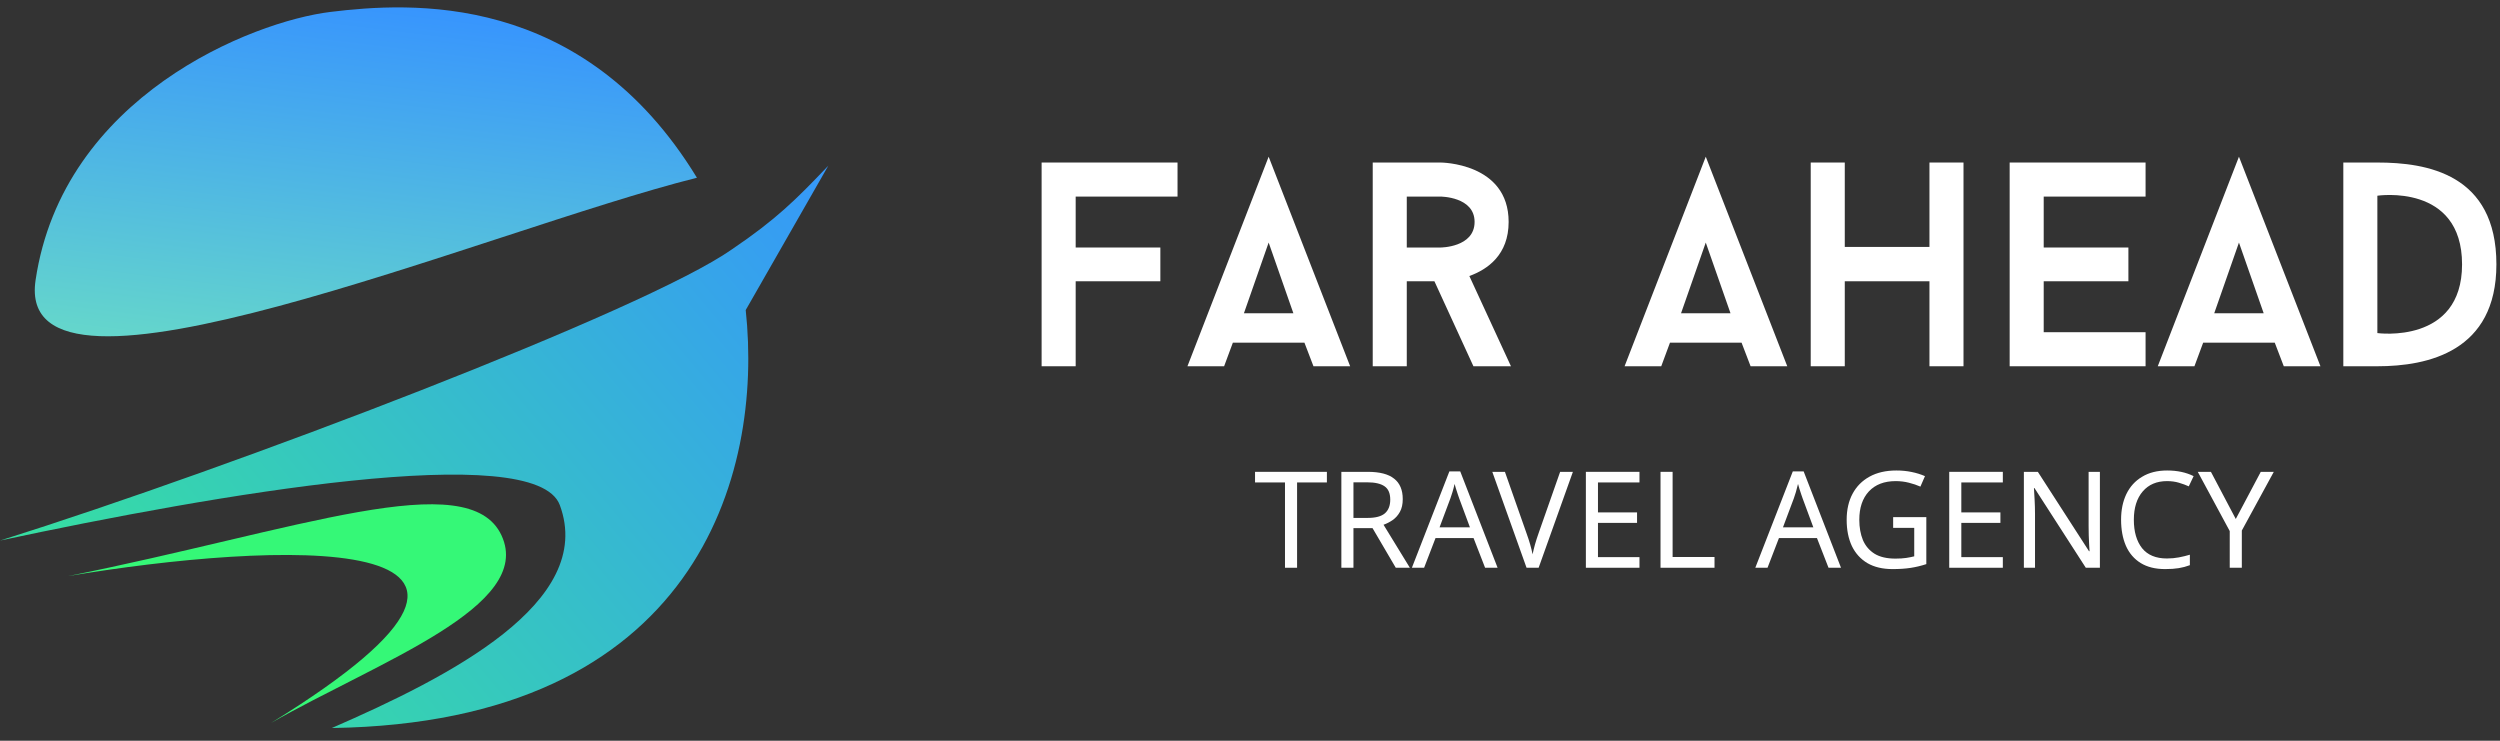 <svg width="189" height="56" viewBox="0 0 189 56" fill="none" xmlns="http://www.w3.org/2000/svg">
<rect x="0" y="0" width="189" height="56" fill="#333333" stroke="none"/>
<path d="M2.689 21.181C0.971 32.753 36.777 17.417 52.688 13.437C44.047 -0.738 30.906 0.181 24.986 0.901C19.065 1.622 4.751 7.288 2.689 21.181Z" fill="url(#paint0_linear)"/>
<path d="M25.087 55.038C33.919 51.187 45.05 45.557 42.322 38.185C40.467 33.169 16.238 37.4 0 40.867C17.715 35.293 48.834 23.44 55.345 18.843C58.681 16.583 60.165 15.105 62.622 12.524L56.376 23.44C57.717 35.908 52.663 54.632 25.087 55.038Z" fill="url(#paint1_linear)"/>
<path d="M37.918 40.484C40.392 45.846 28.652 49.999 20.491 54.655C44.85 39.641 20.427 40.994 5.171 43.548C22.406 40.101 35.444 35.121 37.918 40.484Z" fill="#35F877"/>
<path d="M89.021 14.862V12.287H78.746V27.689H81.321V21.264H87.723V18.712H81.321V14.862H89.021Z" fill="white"/>
<path d="M99.298 27.689H102.071L95.91 11.847L89.771 27.689H92.543L93.204 25.907H98.616L99.298 27.689ZM95.91 18.338L97.78 23.685H94.04L95.91 18.338Z" fill="white"/>
<path d="M111.391 27.689H114.229L111.083 20.868C112.469 20.362 114.053 19.262 114.053 16.776C114.053 12.287 108.904 12.287 108.904 12.287H103.778V27.689H106.352V21.264H108.442L111.391 27.689ZM106.352 14.862H108.904C108.904 14.862 111.479 14.862 111.479 16.776C111.479 18.712 108.904 18.712 108.904 18.712H106.352V14.862Z" fill="white"/>
<path d="M132.345 27.689H135.117L128.956 11.847L122.818 27.689H125.59L126.25 25.907H131.663L132.345 27.689ZM128.956 18.338L130.827 23.685H127.086L128.956 18.338Z" fill="white"/>
<path d="M145.867 12.287V18.668H139.465V12.287H136.89V27.689H139.465V21.264H145.867V27.689H148.441V12.287H145.867Z" fill="white"/>
<path d="M162.205 14.862V12.287H151.93V27.689H162.205V25.115H154.504V21.264H160.907V18.712H154.504V14.862H162.205Z" fill="white"/>
<path d="M172.654 27.689H175.426L169.265 11.847L163.127 27.689H165.899L166.559 25.907H171.972L172.654 27.689ZM169.265 18.338L171.135 23.685H167.395L169.265 18.338Z" fill="white"/>
<path d="M177.155 12.287V27.689H179.729C183.558 27.689 188.728 26.567 188.728 19.988C188.728 13.146 183.47 12.287 179.729 12.287H177.155ZM179.729 25.181V14.796C179.729 14.796 186.132 13.828 186.132 19.988C186.132 26.061 179.729 25.181 179.729 25.181Z" fill="white"/>
<path d="M98.059 42.922H97.145V36.473H94.881V35.671H100.313V36.473H98.059V42.922Z" fill="white"/>
<path d="M103.407 35.671C104.308 35.671 104.971 35.843 105.398 36.189C105.831 36.527 106.048 37.042 106.048 37.732C106.048 38.118 105.977 38.44 105.834 38.697C105.692 38.954 105.509 39.161 105.286 39.316C105.069 39.465 104.839 39.584 104.595 39.672L106.586 42.922H105.52L103.763 39.926H102.321V42.922H101.407V35.671H103.407ZM103.357 36.463H102.321V39.154H103.407C103.996 39.154 104.426 39.039 104.697 38.809C104.968 38.572 105.103 38.227 105.103 37.773C105.103 37.299 104.961 36.964 104.677 36.768C104.392 36.565 103.952 36.463 103.357 36.463Z" fill="white"/>
<path d="M112.273 42.922L111.4 40.677H108.526L107.663 42.922H106.739L109.572 35.64H110.395L113.218 42.922H112.273ZM110.313 37.671C110.293 37.617 110.259 37.519 110.212 37.377C110.164 37.235 110.117 37.089 110.07 36.94C110.029 36.785 109.995 36.666 109.968 36.585C109.921 36.795 109.867 37.001 109.806 37.204C109.745 37.401 109.694 37.556 109.653 37.671L108.831 39.865H111.126L110.313 37.671Z" fill="white"/>
<path d="M118.911 35.671L116.321 42.922H115.407L112.818 35.671H113.772L115.407 40.322C115.516 40.62 115.607 40.901 115.682 41.165C115.756 41.422 115.817 41.669 115.864 41.906C115.912 41.669 115.973 41.419 116.047 41.154C116.122 40.891 116.213 40.606 116.321 40.301L117.946 35.671H118.911Z" fill="white"/>
<path d="M123.944 42.922H119.892V35.671H123.944V36.473H120.806V38.738H123.761V39.53H120.806V42.119H123.944V42.922Z" fill="white"/>
<path d="M125.535 42.922V35.671H126.449V42.109H129.617V42.922H125.535Z" fill="white"/>
<path d="M138.236 42.922L137.362 40.677H134.489L133.625 42.922H132.701L135.535 35.64H136.357L139.18 42.922H138.236ZM136.276 37.671C136.256 37.617 136.222 37.519 136.174 37.377C136.127 37.235 136.08 37.089 136.032 36.94C135.992 36.785 135.958 36.666 135.931 36.585C135.883 36.795 135.829 37.001 135.768 37.204C135.707 37.401 135.656 37.556 135.616 37.671L134.793 39.865H137.088L136.276 37.671Z" fill="white"/>
<path d="M143.122 39.093H145.63V42.647C145.237 42.776 144.841 42.871 144.442 42.932C144.042 42.993 143.589 43.023 143.081 43.023C142.33 43.023 141.697 42.874 141.182 42.576C140.668 42.272 140.275 41.842 140.004 41.286C139.74 40.725 139.608 40.061 139.608 39.296C139.608 38.538 139.757 37.881 140.055 37.326C140.353 36.771 140.779 36.341 141.334 36.036C141.896 35.725 142.573 35.569 143.365 35.569C143.772 35.569 144.154 35.606 144.513 35.681C144.879 35.755 145.217 35.86 145.528 35.996L145.183 36.788C144.926 36.673 144.635 36.575 144.31 36.493C143.992 36.412 143.66 36.372 143.315 36.372C142.448 36.372 141.771 36.632 141.284 37.154C140.803 37.675 140.563 38.389 140.563 39.296C140.563 39.872 140.654 40.383 140.837 40.83C141.026 41.27 141.321 41.615 141.72 41.865C142.12 42.109 142.644 42.231 143.294 42.231C143.613 42.231 143.883 42.214 144.107 42.18C144.33 42.146 144.533 42.106 144.716 42.058V39.906H143.122V39.093Z" fill="white"/>
<path d="M151.414 42.922H147.362V35.671H151.414V36.473H148.276V38.738H151.231V39.53H148.276V42.119H151.414V42.922Z" fill="white"/>
<path d="M158.752 42.922H157.686L153.807 36.9H153.766C153.78 37.137 153.797 37.431 153.817 37.783C153.837 38.135 153.847 38.497 153.847 38.87V42.922H153.005V35.671H154.061L157.93 41.672H157.97C157.964 41.564 157.953 41.402 157.94 41.185C157.933 40.968 157.923 40.731 157.909 40.474C157.903 40.217 157.899 39.98 157.899 39.763V35.671H158.752V42.922Z" fill="white"/>
<path d="M163.827 36.372C163.049 36.372 162.436 36.632 161.989 37.154C161.542 37.675 161.319 38.389 161.319 39.296C161.319 40.197 161.526 40.911 161.938 41.439C162.358 41.96 162.984 42.221 163.817 42.221C164.135 42.221 164.437 42.194 164.721 42.139C165.005 42.085 165.283 42.018 165.554 41.937V42.728C165.283 42.83 165.002 42.905 164.711 42.952C164.426 42.999 164.085 43.023 163.685 43.023C162.947 43.023 162.331 42.871 161.837 42.566C161.343 42.261 160.97 41.828 160.72 41.266C160.476 40.704 160.354 40.044 160.354 39.286C160.354 38.555 160.486 37.912 160.75 37.357C161.021 36.795 161.417 36.358 161.938 36.047C162.46 35.728 163.093 35.569 163.837 35.569C164.602 35.569 165.269 35.712 165.838 35.996L165.472 36.768C165.249 36.666 164.998 36.575 164.721 36.493C164.45 36.412 164.152 36.372 163.827 36.372Z" fill="white"/>
<path d="M169.025 39.235L170.914 35.671H171.899L169.482 40.109V42.922H168.568V40.149L166.151 35.671H167.146L169.025 39.235Z" fill="white"/>
<defs>
<linearGradient id="paint0_linear" x1="33.131" y1="1.21819e-05" x2="27.577" y2="45.195" gradientUnits="userSpaceOnUse">
<stop stop-color="#3693FF"/>
<stop offset="1" stop-color="#81FFAC"/>
</linearGradient>
<linearGradient id="paint1_linear" x1="66.261" y1="11.107" x2="-8.426" y2="73.729" gradientUnits="userSpaceOnUse">
<stop stop-color="#3693FF"/>
<stop offset="1" stop-color="#36FF7A"/>
</linearGradient>
</defs>
</svg>
